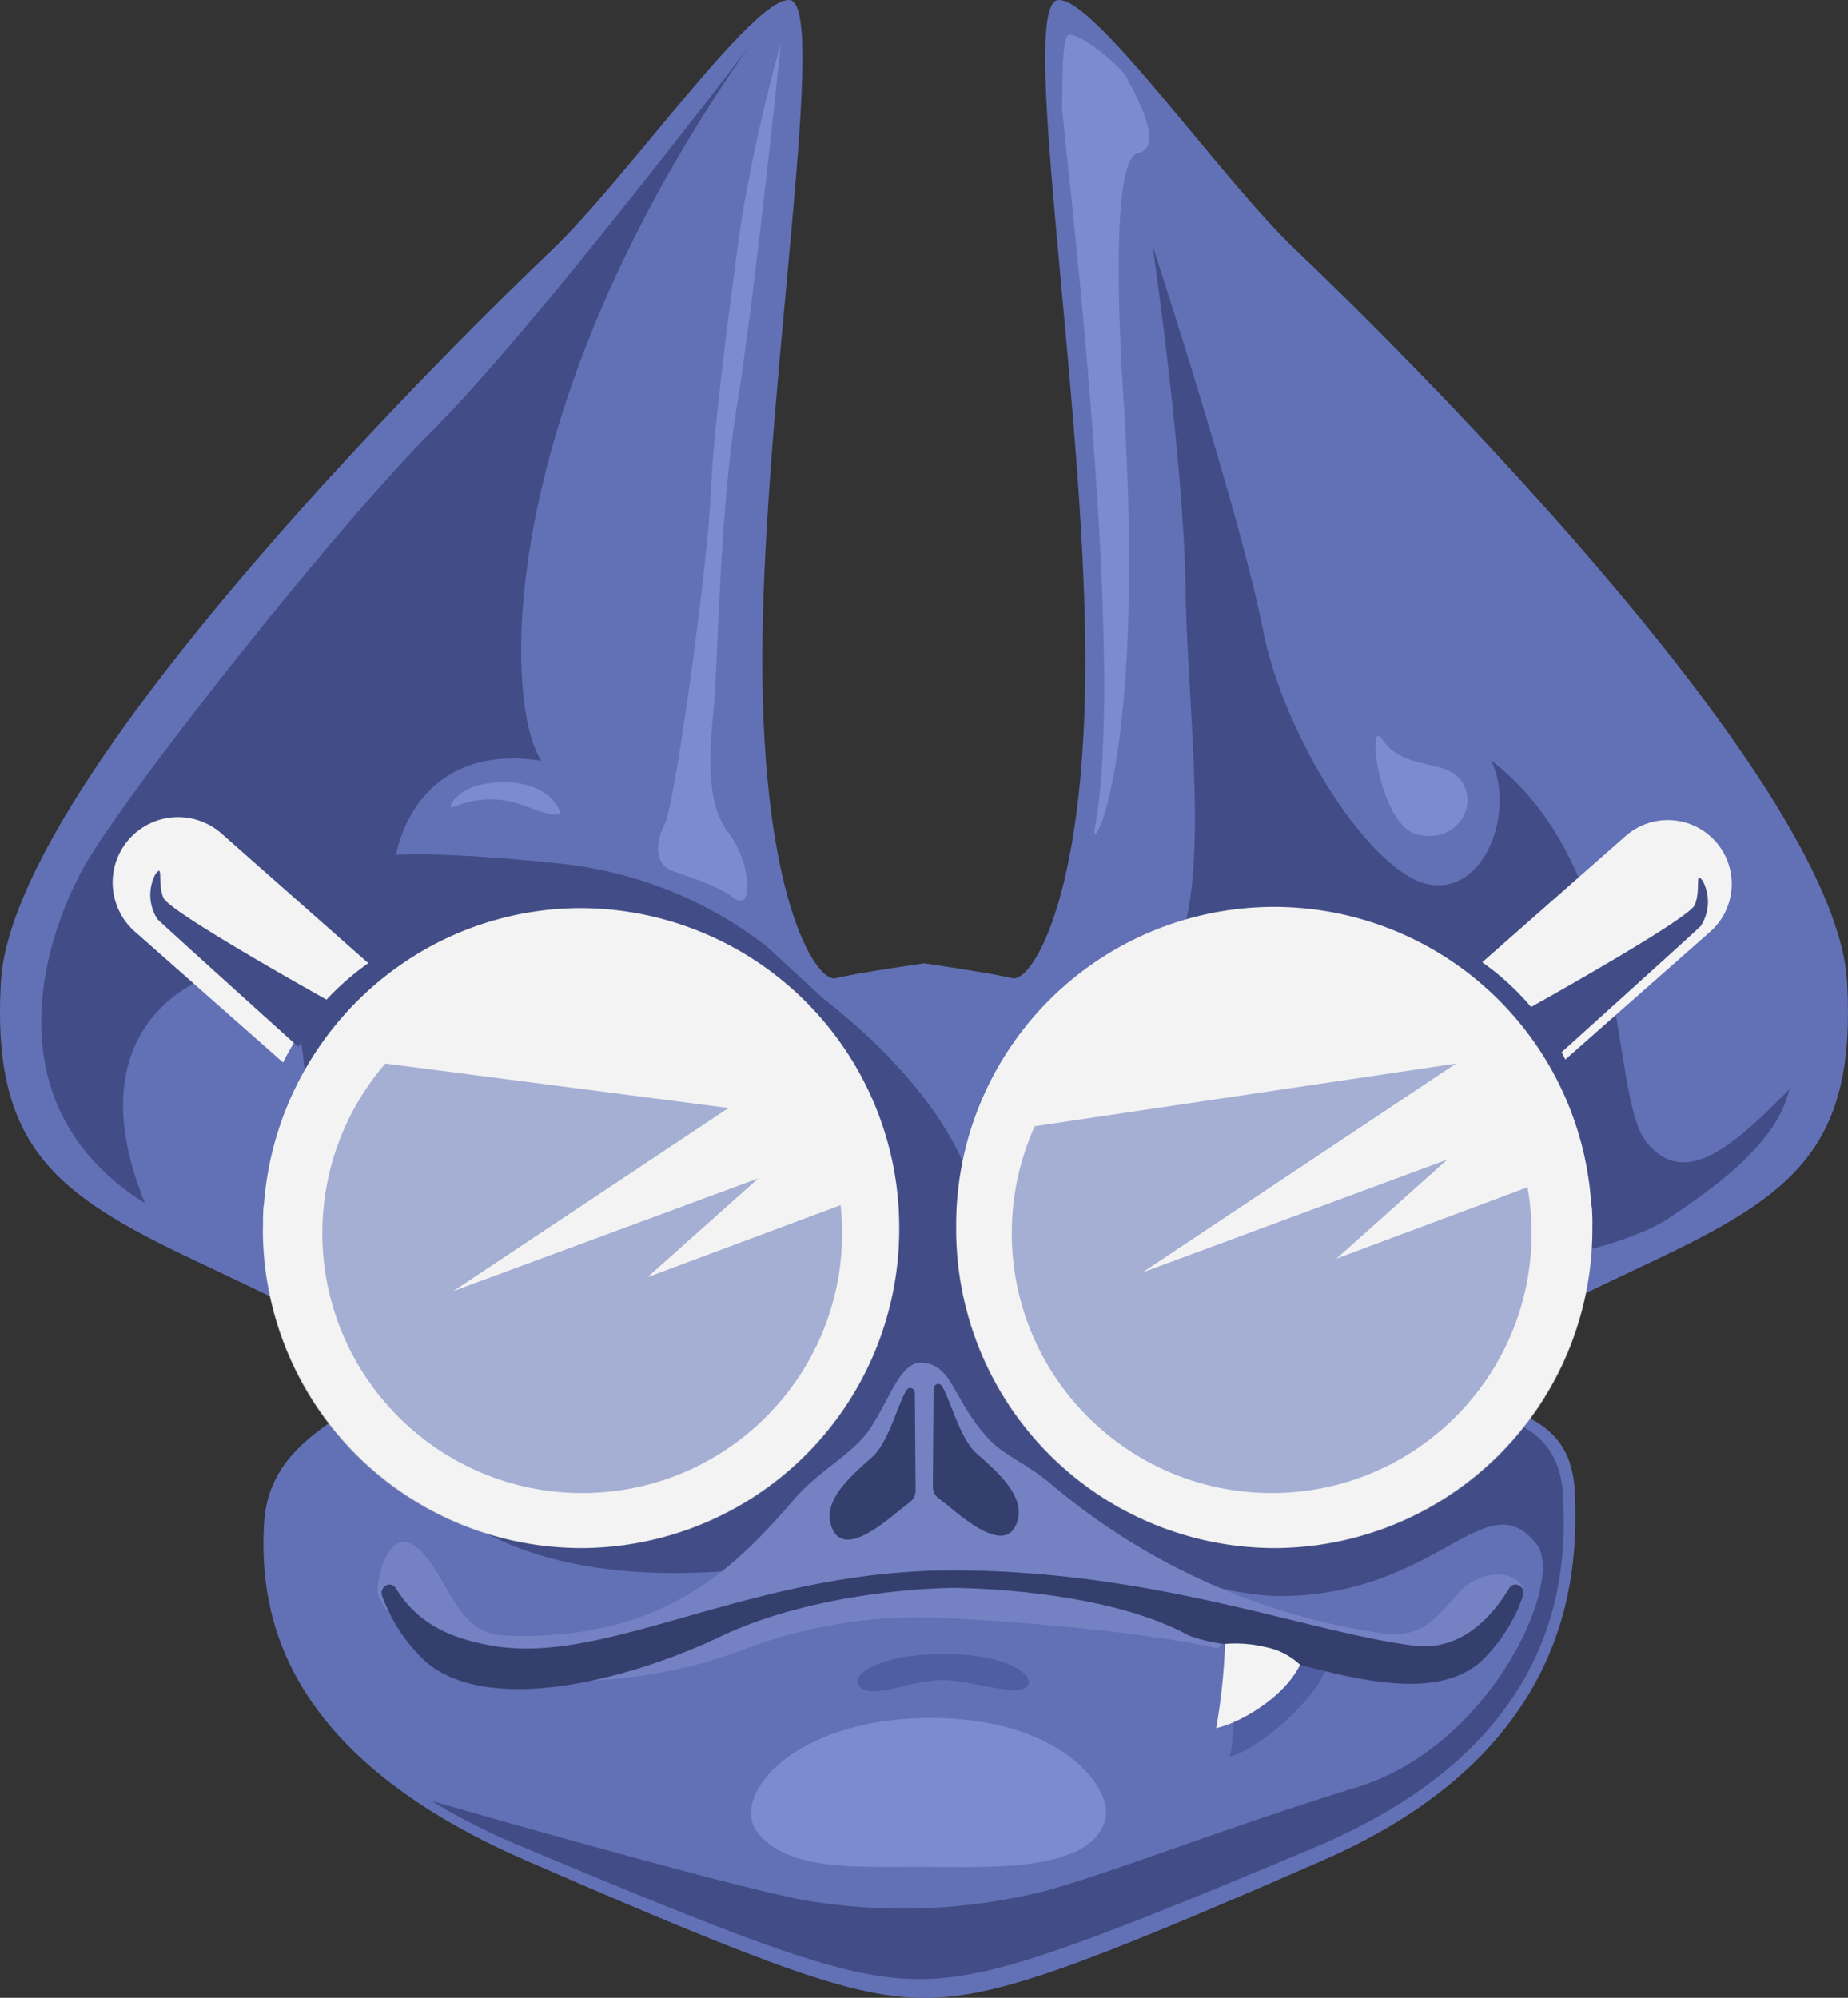 <?xml version="1.0" encoding="UTF-8" standalone="no"?>
<svg
   id="Design"
   viewBox="0 0 124.292 134.372"
   version="1.1"
   sodipodi:docname="Color_Vertical copy.svg"
   width="124.292"
   height="134.372"
   inkscape:version="1.2 (dc2aeda, 2022-05-15)"
   xmlns:inkscape="http://www.inkscape.org/namespaces/inkscape"
   xmlns:sodipodi="http://sodipodi.sourceforge.net/DTD/sodipodi-0.dtd"
   xmlns="http://www.w3.org/2000/svg"
   xmlns:svg="http://www.w3.org/2000/svg">
  <rect x="0" y="0" width="124.292" height="134.372" fill="#333333" stroke="none"/>
  <sodipodi:namedview
     id="namedview254"
     pagecolor="#ffffff"
     bordercolor="#000000"
     borderopacity="0.25"
     inkscape:showpageshadow="2"
     inkscape:pageopacity="0.0"
     inkscape:pagecheckerboard="0"
     inkscape:deskcolor="#d1d1d1"
     showgrid="false"
     inkscape:zoom="1.0727273"
     inkscape:cx="62.923729"
     inkscape:cy="96.016949"
     inkscape:window-width="1309"
     inkscape:window-height="456"
     inkscape:window-x="264"
     inkscape:window-y="360"
     inkscape:window-maximized="0"
     inkscape:current-layer="Design" />
  <defs
     id="defs171">
    <style
       id="style169">.cls-1{fill:#f3f3f3;}.cls-2{fill:#6271b6;}.cls-3{fill:#424d87;}.cls-4{fill:#7482c4;}.cls-5{fill:#353f6e;}.cls-6{fill:#4f5da3;}.cls-7{fill:#7c8bd1;}.cls-8{fill:#ccc;}.cls-9{fill:#a5afd4;}</style>
  </defs>
  <path
     class="cls-2"
     d="m 124.23,66.042 c -0.8,-14 -32,-44.42 -37.06,-49.21 -5.06,-4.79 -13.52,-17 -16,-16.83 -2.63,0.21 1.49,24.84 1.81,42.44 0.32,17.6 -3.57,23.68 -4.9,23.35 -1.33,-0.33 -5.93,-1 -5.93,-1 0,0 -4.59,0.66 -5.94,1 -1.35,0.34 -5.23,-5.74 -4.92,-23.35 0.31,-17.61 4.44,-42.23 1.81,-42.44 -2.46,-0.19 -10.93,12 -16,16.83 -5.07,4.83 -36.24,35.18 -37.04,49.21 -0.63,11.1 3.66,14.3 13.09,18.76 9.43,4.46 12.36,5.8 11.69,8.24 -0.67,2.44 -6.74,3.45 -7.08,9.43 -0.34,5.98 1.11,15.49 17.65,22.68 16.54,7.19 22,9.22 26.76,9.22 4.76,0 10.22,-2 26.75,-9.22 16.53,-7.22 17.28,-18.82 17,-24.79 -0.28,-5.97 -5.72,-4.88 -6.4,-7.32 -0.68,-2.44 2.27,-3.78 11.7,-8.24 9.43,-4.46 13.64,-7.66 13.01,-18.76 z"
     id="path183" />
  <path
     class="cls-3"
     d="m 105.12,100.542 c -0.33,-5.72 -5.67,-4.67 -6.34,-7 v -0.16 l -11.37,-3.06 -22.09,-2.29 -1.8,8.48 c 0,0 13,11.17 23.2,10.83 10.2,-0.34 13.31,-7.77 16.65,-3.45 1.86,2.4 -3,13.51 -12.09,16.31 -9.09,2.8 -16.34,5.72 -21.06,7 a 39.38,39.38 0 0 1 -16.2,0.59 c -5.31,-1 -24.63,-6.55 -25,-6.67 a 41.7,41.7 0 0 0 6.28,3.16 c 16.4,6.89 21.78,8.83 26.53,8.83 4.75,0 10.14,-1.94 26.54,-8.83 16.4,-6.89 17.09,-18.01 16.75,-23.74 z"
     id="path185" />
  <path
     class="cls-3"
     d="m 27.22,97.962 c 0,0 3.81,9.24 22.23,7.66 18.42,-1.58 16.76,-13.26 16.51,-22.51 -0.25,-9.25 -12.26,-17.17 -12.26,-17.17 z"
     id="path187" />
  <path
     class="cls-4"
     d="m 99.51,110.632 c -2.74,2.26 -7.26,1.4 -12.07,0.12 a 4.69,4.69 0 0 0 -2.27,-1.17 8.51,8.51 0 0 0 -2.83,-0.23 c -0.81,-0.21 0.23,1.66 -0.56,1.49 -7.15,-1.53 -18,-2 -18,-2 a 33.11,33.11 0 0 0 -14,2.19 c -6.8,2.58 -16.93,3 -21.1,-0.43 -1.29,-1.07 -2.51,-1.55 -3.23,-3.31 -0.27,-0.64 0.74,-5.87 3.34,-2.41 1.67,2.21 2.23,5 5.14,5.12 10.67,0.45 15.59,-4.63 19.56,-9.25 1.47,-1.7 3.71,-2.9 4.82,-4.37 1.37,-1.83 2.14,-4.71 3.58,-4.72 2.22,0 2.13,2.52 4.71,5.23 1,1 2.49,1.62 3.87,2.74 a 44.46,44.46 0 0 0 22.15,10.18 c 2.87,0.46 3.68,-0.67 5.53,-2.72 1.85,-2.05 5.18,-1.2 4.1,0.76 -0.84,1.7 -1.44,1.71 -2.74,2.78 z"
     id="path189" />
  <path
     class="cls-5"
     d="m 61.53,93.722 c 0,-0.37 -0.4,-0.51 -0.58,-0.2 -0.62,1.07 -1.19,3.51 -2.34,4.53 -1.5,1.31 -3.32,2.94 -2.68,4.65 0.64,1.71 2.5,0.52 4,-0.66 0.62,-0.51 1,-0.8 1.26,-1 a 1,1 0 0 0 0.39,-0.82 z"
     id="path191" />
  <path
     class="cls-5"
     d="m 62.79,93.452 c 0,-0.37 0.4,-0.51 0.58,-0.2 0.62,1.07 1.19,3.52 2.34,4.53 1.49,1.31 3.32,2.94 2.68,4.65 -0.64,1.71 -2.5,0.53 -4,-0.65 -0.62,-0.51 -1,-0.81 -1.26,-1 a 1,1 0 0 1 -0.39,-0.82 z"
     id="path193" />
  <path
     class="cls-6"
     d="m 83.11,110.562 c 0,0 0,6.51 -0.41,7.58 1.79,-0.4 5.66,-3.61 6.54,-6 -1.83,-1.09 -6.13,-1.58 -6.13,-1.58 z"
     id="path195" />
  <path
     class="cls-1"
     d="m 82.41,110.232 a 43,43 0 0 1 -0.61,6 c 1.78,-0.4 4.93,-2.3 5.81,-4.65 a 14.42,14.42 0 0 0 -5.2,-1.35 z"
     id="path197" />
  <path
     class="cls-5"
     d="m 99.51,111.842 c -2.74,2.27 -7.26,1.41 -12.07,0.13 a 4.69,4.69 0 0 0 -2.27,-1.18 8.77,8.77 0 0 0 -2.83,-0.22 10.57,10.57 0 0 1 -2.39,-0.57 c -5.87,-3.22 -15.86,-3.2 -15.86,-3.2 0,0 -8.67,0 -15.55,3.23 -6.56,3.13 -15.65,5.25 -19.82,1.81 a 11.3,11.3 0 0 1 -3,-4.45 c -0.27,-0.65 0.55,-1.14 0.91,-0.56 1.46,2.35 3.57,3.34 6.44,3.85 7.81,1.39 17.36,-5.06 31,-5.06 13.64,0 23.93,4.17 31,5.06 2.89,0.37 5,-1.5 6.43,-3.85 0.36,-0.58 1.18,-0.09 0.92,0.56 a 11.21,11.21 0 0 1 -2.91,4.45 z"
     id="path199" />
  <path
     class="cls-6"
     d="m 57.91,113.542 c -1,-0.71 1,-2.3 5.59,-2.3 4.25,0 5.91,1.38 5.68,2 -0.42,1.09 -3.65,-0.24 -5.8,-0.24 -2.15,0 -4.44,1.25 -5.47,0.54 z"
     id="path201" />
  <path
     class="cls-7"
     d="m 51.05,123.382 c -2.12,-2.41 2.13,-7.83 11.55,-7.83 8.79,0 12.22,4.71 11.75,6.74 -0.87,3.72 -8,3.27 -12.48,3.27 -4.48,0 -8.7,0.24 -10.82,-2.18 z"
     id="path203" />
  <path
     class="cls-7"
     d="m 71.92,2.342 c -0.57,0 -0.44,4.06 -0.49,4.83 -0.05,0.77 4.46,36.72 2.2,48.56 -0.4,2.09 3.55,-4.16 1.91,-29.3 -0.18,-2.84 -0.95,-15.74 1,-16.13 1.95,-0.39 -0.45,-4.46 -0.79,-5.13 -0.34,-0.67 -2.89,-2.84 -3.83,-2.83 z"
     id="path205" />
  <path
     class="cls-3"
     d="m 50.35,3.172 c 0,0 -14.4,18.92 -21.15,25.67 -6.75,6.75 -20.61,24.36 -23.44,29.27 -2.83,4.91 -6.46,16.28 4,22.82 -5.22,-12.71 4.79,-16.43 8,-15.84 3.21,0.59 2.92,12.08 2.92,12.08 l 5.18,6.78 19,-1.32 10.55,-15.44 -3.86,-3.55 a 27.19,27.19 0 0 0 -13.63,-5.53 c -8.22,-0.88 -11.28,-0.61 -11.28,-0.61 0,0 1.17,-7.66 9.77,-6.33 -2.49,-3.72 -3.36,-23.28 13.94,-48 z"
     id="path207" />
  <path
     class="cls-3"
     d="m 77.52,16.522 c 0,0 2.11,14.52 2.22,23.19 0.11,8.67 2.11,22.11 -1.66,25.66 -3.77,3.55 2.29,5 2.29,5 l 23.26,14.41 c 0,0 5.84,-1 8.61,-2.85 2.77,-1.85 7.28,-4.94 8.11,-8.67 -3.77,3.84 -7.05,6.73 -9.61,3.56 -2.56,-3.17 -0.83,-18.28 -10.44,-25.67 1.61,3.39 -0.39,9 -4.17,8.34 -3.78,-0.66 -9.72,-9.62 -11.22,-17.28 -1.5,-7.66 -7.39,-25.69 -7.39,-25.69 z"
     id="path209" />
  <path
     class="cls-7"
     d="m 30.31,54.252 c 0,-0.32 0.65,-1.12 1.9,-1.44 1.25,-0.32 3.92,-0.46 5.16,1.24 1.24,1.7 -2.14,0 -3,-0.14 -2.69,-0.56 -4.06,0.65 -4.06,0.34 z"
     id="path211" />
  <path
     class="cls-7"
     d="m 52.52,2.892 a 118.63,118.63 0 0 0 -2.64,11.83 c -0.44,3.09 -1.92,14 -2.08,18.5 -0.16,4.5 -2.39,20.87 -3.1,22.24 -0.71,1.37 -0.5,2.59 0.29,3 0.79,0.41 3,0.89 4.36,1.93 1.36,1.04 1.18,-2.39 -0.36,-4.39 -1.54,-2 -1.28,-5.46 -1,-8.17 0.28,-2.71 0.39,-13.36 1.56,-20.44 1.17,-7.08 2.97,-24.5 2.97,-24.5 z"
     id="path213" />
  <path
     class="cls-7"
     d="m 92.96,49.722 c -1.06,-1.59 -0.22,5.61 2.24,6.36 2.46,0.75 4.21,-1.54 3.21,-3.36 -1,-1.82 -3.95,-0.75 -5.45,-3 z"
     id="path215" />
  <path
     class="cls-1"
     d="m 19.04,71.462 -10,-8.83 a 4.4,4.4 0 0 1 -0.34,-6.21 v 0 a 4.41,4.41 0 0 1 6.22,-0.34 l 9.85,8.7 a 17.89,17.89 0 0 0 -5.73,6.68 z"
     id="path217" />
  <path
     class="cls-8"
     d="m 60.47,82.652 c 0,0 0,0 0,0.08 a 21.39,21.39 0 0 1 -21.31,21.39 21.47,21.47 0 0 0 21.31,-21.47 z"
     id="path219" />
  <path
     class="cls-8"
     d="m 17.69,82.412 c 0,-0.5 0,-1 0.07,-1.48 -0.03,0.49 -0.07,0.98 -0.07,1.48 z"
     id="path221" />
  <path
     class="cls-8"
     d="m 39.08,104.122 v 0 a 21.4,21.4 0 0 1 -21.4,-21.4 v -0.1 a 21.48,21.48 0 0 0 21.4,21.5 z"
     id="path223" />
  <path
     class="cls-1"
     d="m 17.69,82.412 c 0,-0.5 0,-1 0.07,-1.48 a 21.57,21.57 0 0 1 9.13,-16 21.2,21.2 0 0 1 12.19,-3.85 21.47,21.47 0 0 1 21.4,21.54 c 0,0 0,0 0,0.07 a 21.47,21.47 0 0 1 -21.32,21.43 h -0.08 a 21.48,21.48 0 0 1 -21.4,-21.49 v 0 c 0,-0.11 0.01,-0.16 0.01,-0.22 z"
     id="path225" />
  <circle
     class="cls-9"
     cx="39.16"
     cy="82.942"
     r="17.48"
     id="circle227" />
  <path
     class="cls-1"
     d="m 23.35,71.202 33.29,4.31 -3.38,-4.31 c 0,0 -4.76,-4.48 -5.07,-4.56 -0.31,-0.08 -4.87,-2.38 -6.94,-2.38 -2.07,0 -6.94,-1.76 -9,-0.72 -2.06,1.04 -8.9,7.18 -8.9,7.18 z"
     id="path229" />
  <polygon
     class="cls-1"
     points="68.09,101.11 88.6,93.53 81.14,100.18 95.85,94.69 90.89,85.94 "
     id="polygon231"
     transform="translate(-37.59,-14.278)" />
  <path
     class="cls-3"
     d="m 20.05,70.402 c 0,0 -9.18,-8.28 -9.46,-8.58 a 3,3 0 0 1 -0.15,-3 c 0.59,-0.83 0.12,0.6 0.56,1.58 0.44,0.98 11.26,7 11.26,7 z"
     id="path233" />
  <path
     class="cls-1"
     d="m 105.28,71.262 9.76,-8.61 a 4.29,4.29 0 0 0 0.33,-6.07 v 0 a 4.3,4.3 0 0 0 -6.06,-0.33 l -9.62,8.47 a 17.29,17.29 0 0 1 5.59,6.54 z"
     id="path235" />
  <path
     class="cls-8"
     d="m 64.31,82.652 v 0.07 a 21.39,21.39 0 0 0 21.32,21.39 21.47,21.47 0 0 1 -21.32,-21.46 z"
     id="path237" />
  <path
     class="cls-8"
     d="m 107.1,82.412 c 0,-0.5 0,-1 -0.08,-1.48 0.04,0.49 0.07,0.98 0.08,1.48 z"
     id="path239" />
  <path
     class="cls-8"
     d="m 85.71,104.122 v 0 A 21.39,21.39 0 0 0 107.1,82.722 v -0.1 A 21.46,21.46 0 0 1 85.71,104.122 Z"
     id="path241" />
  <path
     class="cls-1"
     d="m 107.1,82.412 c 0,-0.5 0,-1 -0.08,-1.48 a 21.38,21.38 0 0 0 -42.71,1.65 v 0.07 a 21.47,21.47 0 0 0 21.32,21.47 h 0.08 A 21.46,21.46 0 0 0 107.1,82.632 Z"
     id="path243" />
  <circle
     class="cls-9"
     cx="85.53"
     cy="82.942"
     r="17.48"
     id="circle245" />
  <path
     class="cls-1"
     d="m 100.18,71.202 -32.77,4.87 2,-4.41 c 0,0 5.65,-4.91 6,-5 0.35,-0.09 4.87,-2.38 6.94,-2.38 2.07,0 6.94,-1.76 9,-0.72 2.06,1.04 8.83,7.16 8.83,7.16 z"
     id="path247" />
  <polygon
     class="cls-1"
     points="114.43,99.86 134.93,92.27 127.48,98.93 142.18,93.44 137.22,84.68 "
     id="polygon249"
     transform="translate(-37.59,-14.278)" />
  <path
     class="cls-3"
     d="m 104.93,70.862 c 0,0 9.18,-8.28 9.46,-8.58 a 3,3 0 0 0 0.15,-3 c -0.59,-0.83 -0.12,0.6 -0.56,1.59 -0.44,0.99 -11.26,7 -11.26,7 z"
     id="path251" />
</svg>
